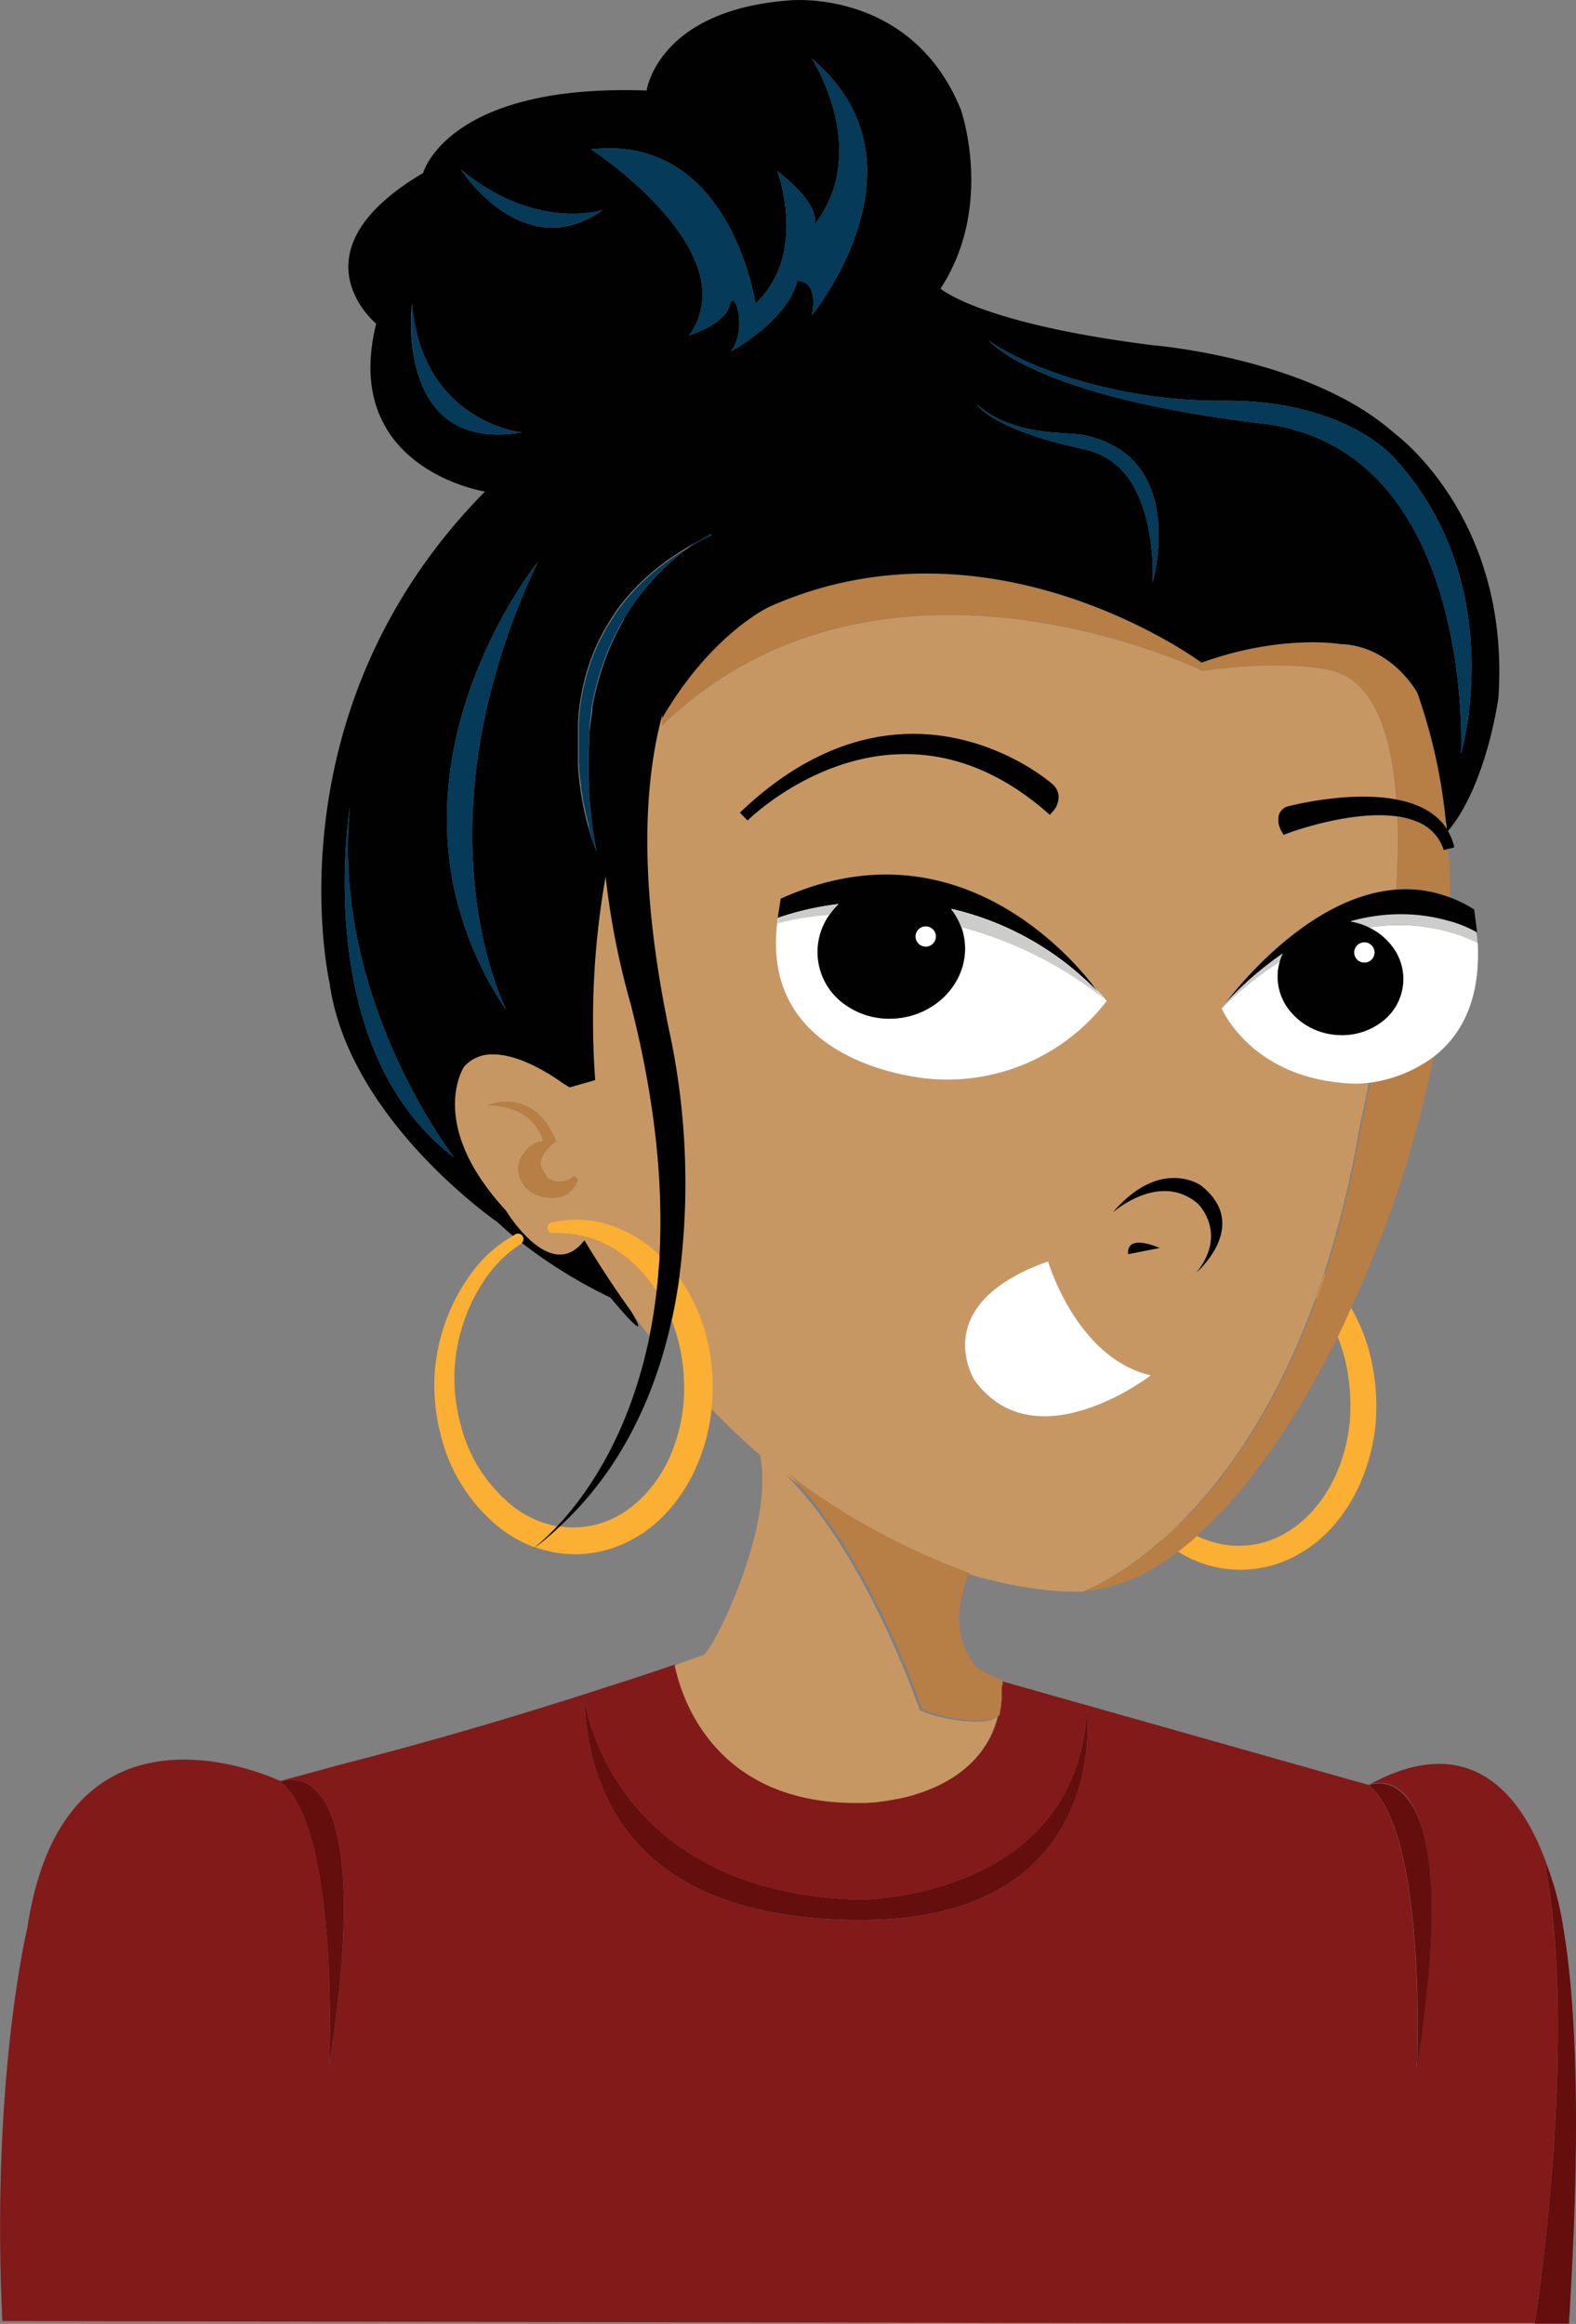 <svg id="Layer_1" data-name="Layer 1" xmlns="http://www.w3.org/2000/svg" viewBox="0 0 287.9 424.58"><rect x="0" y="0" width="287.9" height="424.58" fill="#808080" stroke="none"/><defs><style>.cls-1{fill:#821a1a;}.cls-2{fill:#640e0e;}.cls-3{fill:#fbaf33;}.cls-4{fill:#c79763;}.cls-5{fill:#b77e45;}.cls-6{fill:#fff;}.cls-7{fill:#010101;}.cls-8{fill:#cccccb;}.cls-9{fill:#053a59;}</style></defs><path id="shirt" class="cls-1" d="M284.1,355.82a.22.22,0,0,1,0-.08,135.2,135.2,0,0,0-1.89-15.47,10.35,10.35,0,0,1,.89,1.94c-4.78-14.7-14.6-26.19-32.95-16.17h.05c.82-.29,4.19-1.13,7,2.54h0c3.74,4.83,6.58,17.42,1.61,49.22,0,0,1.94-43-8.85-51.71l-2.42-.69-.43-.11L183,307.15v.28c.14,7.26-2.6,12.11-6.34,15.34a2.25,2.25,0,0,1-.24.21c-.13.1-.26.2-.38.31l0,0-.3.22-.31.24c-.21.16-.43.31-.65.46l-.67.44c-.56.36-1.14.69-1.72,1s-1.17.59-1.76.84h0q-.71.32-1.41.57l-.8.29c-.2.07-.39.14-.58.19l-.93.29c-.65.19-1.27.35-1.88.49l-.9.2-.17,0c-.47.1-.92.18-1.36.26l-.62.09-.76.11c-.73.1-1.38.16-1.92.2l-.83.06c-.66,0-1,0-1,0-30,.53-33.81-24.4-34.09-25.17h0s0,0,0,0-3.55,1.27-11.08,3.68l-1.34.43c-12.27,4-29.68,9.35-48.35,14.1l-.26.07q-5.25,1.44-11,3L51,325.3c-3.76-1.7-39.46-16.59-46,26.9,0,0-6.68,27.52-4.57,71.86l208.12.36h71.85C280.81,421.66,286.19,386.29,284.1,355.82ZM60.15,377.27s1.93-43-8.86-51.72C51.29,325.55,69.46,317.6,60.15,377.27Zm97.14-26.49c-46.55,0-50-29.12-50.57-40.56.29,2.09,5.56,35.47,50.13,36.87.5,0,39.7-.11,41.73-34.63C198.72,313.68,202.5,350.78,157.29,350.78Z"/><g id="shirt_shade" data-name="shirt shade"><path class="cls-2" d="M60.15,377.27s1.93-43-8.86-51.72C51.29,325.55,69.46,317.6,60.15,377.27Z"/><path class="cls-2" d="M157.29,350.78c-46.55,0-50-29.12-50.57-40.56.29,2.09,5.56,35.47,50.13,36.87.5,0,39.7-.11,41.73-34.63C198.72,313.68,202.5,350.78,157.29,350.78Z"/><path class="cls-2" d="M258.85,377.82s1.94-43-8.85-51.71l0,0,.14,0h0c.82-.29,4.19-1.13,7,2.54h0C261,333.43,263.82,346,258.85,377.82Z"/><path class="cls-2" d="M287,417.72a.57.57,0,0,1,0,.13c-.07,1.32-.15,2.66-.23,4,0,.68-.09,1.37-.13,2.07l0,.46s0,.1,0,.15l-6.25,0v0a1.06,1.06,0,0,0,0-.14c.43-2.75,5.81-38.12,3.72-68.59a.22.22,0,0,1,0-.08,135.2,135.2,0,0,0-1.89-15.47,10.35,10.35,0,0,1,.89,1.94,54,54,0,0,1,2.45,9.9c.19,1.09.38,2.27.55,3.55.05.31.09.63.13.95.13,1,.26,2.08.38,3.2C287.88,371.52,288.55,389.76,287,417.72Z"/></g><path id="earring" class="cls-3" d="M251.25,260.53a35.77,35.77,0,0,1-2.57,10,30.38,30.38,0,0,1-5.59,8.79,24.12,24.12,0,0,1-8.71,6,21.21,21.21,0,0,1-10.58,1.29,21.68,21.68,0,0,1-8.58-3.11h0c-.4-.25-.8-.51-1.19-.78-.6-.42-1.18-.86-1.74-1.34.5-.43,1-.89,1.51-1.36s1-.95,1.52-1.45c.34.25.69.5,1,.73a18.55,18.55,0,0,0,2.33,1.32h0a17.89,17.89,0,0,0,5.67,1.68,16.87,16.87,0,0,0,8.37-1.14c5.31-2.18,9.41-7,11.67-12.45a31.45,31.45,0,0,0,2.18-8.67,35.68,35.68,0,0,0-.31-9,30.71,30.71,0,0,0-1.86-6.8.09.09,0,0,0,0-.07,28.94,28.94,0,0,0-3.91-7c.28-.76.55-1.54.82-2.33s.48-1.43.72-2.16a28.8,28.8,0,0,1,4.82,6.22.25.25,0,0,1,0,.07c.29.49.55,1,.81,1.48a33,33,0,0,1,3.21,9.78A37.52,37.52,0,0,1,251.25,260.53Z"/><g id="skin"><path class="cls-4" d="M224.12,182.88l.29-.38c3-3.87,15.69-18.94,30.64-20,.27-4.52.37-9,.21-13.27-8.49-1.23-19.85,3-20,3.06l-.79.3-.43-.73a4,4,0,0,1-.47-2.79,2.52,2.52,0,0,1,1.28-1.54l.22-.08c.69-.19,11.37-2.95,20-1.3-.87-12.36-4.25-22.18-12.44-23.78-9.68-1.89-22.94.21-22.94.21s-58.72-28.63-98.79,10c0-.44,0-.87,0-1.3l-.21.36c-3.34,13.18-3.86,31.87,1.84,58.34a132.55,132.55,0,0,1,1.48,43.68,30.88,30.88,0,0,1,2.44,4.11,33.23,33.23,0,0,1,3.18,10,38.46,38.46,0,0,1,.28,9.59c3,3.11,6,5.94,8.94,8.5,2.7,13.16-8.5,35.38-10.3,36.5,0,0-1.91.69-5.32,1.87.28.77,4.11,25.7,34.09,25.17,0,0,.37,0,1,0l.83-.06c.54,0,1.19-.1,1.92-.2l.76-.11.62-.09c.44-.08.89-.16,1.36-.26l.17,0,.9-.2c.61-.14,1.23-.3,1.88-.49l.93-.29c.19-.05.38-.12.58-.19l.8-.29,1.41-.57h0c.59-.26,1.18-.54,1.76-.84s1.16-.63,1.72-1l.67-.44c.22-.15.44-.3.65-.46l.31-.24.31-.24h0l.54-.45.53-.48.35-.33a17.54,17.54,0,0,0,3.79-5.39c.1-.22.2-.45.29-.69s.17-.41.24-.62.13-.37.19-.56.15-.45.21-.68.11-.42.16-.63a.94.94,0,0,0,0-.16c-.89,2.1-10,1-14.2-1,0,0-9-26.53-23-41.5-.57-.61-1.14-1.2-1.73-1.78.72.62,12.21,10.28,31.3,17.66.68.23,1.35.44,2,.64,12.16,3.73,20.42,3.35,21.26,3.31h0c.45-.17,6.41-2.42,14.23-9.27.5-.43,1-.89,1.51-1.36s1-.95,1.52-1.45c8.21-8,17.81-21,25.18-41.36.28-.76.55-1.54.82-2.33s.48-1.43.72-2.16a188.88,188.88,0,0,0,6.62-27.34s.68-2.88,1.61-7.57A19.37,19.37,0,0,1,248,198c-18.4-.32-24.34-12.65-24.83-13.76l-.09.08.08-.1,0-.06c.27-.35.53-.69.81-1A1.79,1.79,0,0,1,224.12,182.88Zm-87.22-33.3-.34.33-1.39-1.44.05-.05c30-28.66,56.6-5.54,56.86-5.3a3.28,3.28,0,0,1,1.3,2.28,3.94,3.94,0,0,1-.93,2.72l-.66.75-.75-.65C164.65,125.45,140.16,146.55,136.9,149.58Zm33.2,47.54s-32.07-1.92-28-29.41h0l.56-3.56c30.61-13.87,51.49,8.83,56.74,15.46l0,0,.74.87c.69.75,1.37,1.53,2.05,2.33A36.68,36.68,0,0,1,170.1,197.12Zm34.28,57.79c-1,.53-2.14,1.06-3.33,1.55-7.05,2.92-16.63,4.45-23-4.25,0,0-8.9-13.84,13.41-21.75,0,0,3.07,10.42,10.58,16.65a21.59,21.59,0,0,0,2.7,1.92,18.32,18.32,0,0,0,5.54,2.24A43.74,43.74,0,0,1,204.38,254.91Zm1.73-25.79s-.86-3.81,5.74-1.14Zm16.69-2.8a11.89,11.89,0,0,1-.81,1.85,16.92,16.92,0,0,1-3.39,4.28c5.78-7.2.22-12.54.22-12.54-6.85-5.88-15.18,1.29-15.55,1.62,8.76-10.23,16.1-4.95,16.1-4.95C223.54,219.86,223.79,223.41,222.8,226.32Z"/><path class="cls-4" d="M115.2,183.41a142,142,0,0,1-4.58-23.33,150.42,150.42,0,0,0-1.91,37.22L104,198.63l-1.29-.81-.11-.08c-2.46-1.75-8-5.26-12.79-5.14a6.67,6.67,0,0,0-5.09,2.26s-7,10.44,7.66,26.27c0,0,8.17,13.6,14.33,5.44q4.22,7,8.55,13l0,0q1.66,2.31,3.33,4.49c.52-2.58,1-5.29,1.28-8.16a28.76,28.76,0,0,0-2.77-3.63A22.39,22.39,0,0,0,110,227a17.84,17.84,0,0,0-2.84-1,6,6,0,0,0-.61-.15l-.29-.07a21.7,21.7,0,0,0-5.12-.47h0a1,1,0,0,1-.25-2,19,19,0,0,1,3.54-.48h.24a19.87,19.87,0,0,1,6.61.92,23.72,23.72,0,0,1,9.06,5.43l.17.16C121.14,216.71,119.82,201.52,115.2,183.41ZM102,218.78H102a7.6,7.6,0,0,1-4.42-.67c-4.18-2.35-2.61-6.18-2.61-6.18a6.94,6.94,0,0,1,1.35-2,6.46,6.46,0,0,1,.65-.57,4.2,4.2,0,0,1,2.26-.87,8.52,8.52,0,0,0-5.3-5.68,12.39,12.39,0,0,0-2.66-.7,12.23,12.23,0,0,0-2.31-.14,8.36,8.36,0,0,1,1.87-.53,9.21,9.21,0,0,1,2.46-.11c2.73.22,6.13,1.76,8.31,7.21,0,0-3,1.87-2.83,4.39h0c.41.78.8,1.52,1.19,2.23a3.86,3.86,0,0,0,4.9-.35l.72.72A4.79,4.79,0,0,1,102,218.78Z"/></g><g id="skin_shade" data-name="skin shade"><path class="cls-5" d="M264.32,151.52c-2-3.08-5.4-4.68-9.23-5.41-.87-12.36-4.25-22.18-12.44-23.78-9.68-1.89-22.94.21-22.94.21s-58.72-28.63-98.79,10c0-.44,0-.87,0-1.3,9-15.45,19.53-20.31,19.53-20.31,40.74-18.2,79,10.19,79,10.19,14.5-5.25,25.3-3.4,25.3-3.4,9,.29,13.58,8,14.12,8.92a.08.08,0,0,1,0,0l0,.05.1.27s0,.09.05.13.11.33.17.5a100.31,100.31,0,0,1,4.85,22.24.13.13,0,0,1,0,.06C264.21,150.42,264.27,151,264.32,151.52Z"/><path class="cls-5" d="M264.88,163.92a22.3,22.3,0,0,0-9.83-1.46c.27-4.52.37-9,.21-13.27a14.28,14.28,0,0,1,4,1.15,8.12,8.12,0,0,1,4.45,5l.86-.23C264.79,157.87,264.89,160.81,264.88,163.92Z"/><path class="cls-5" d="M261.9,193.06a206.65,206.65,0,0,1-15.08,45.88l-.12.27s-.35.83-1,2.27c-.35.74-.78,1.65-1.3,2.7-4.12,8.37-13.47,25.47-25.72,36.44q-.85.76-1.74,1.5c-.57.47-1.15.94-1.73,1.38a44.49,44.49,0,0,1-4,2.74l-.85.5c-.79.44-1.58.86-2.38,1.24a29.24,29.24,0,0,1-4.89,1.83c-.42.12-.84.22-1.25.31a22.05,22.05,0,0,1-2.41.41l-.48.05c-.28,0-.57.06-.85.07h0c.45-.17,6.41-2.42,14.23-9.27.5-.43,1-.89,1.51-1.36s1-.95,1.52-1.45c8.21-8,17.81-21,25.18-41.36.28-.76.55-1.54.82-2.33s.48-1.43.72-2.16a188.88,188.88,0,0,0,6.62-27.34s.68-2.88,1.61-7.57A25.27,25.27,0,0,0,261.9,193.06Z"/><path class="cls-5" d="M183,308.1c0,.18,0,.39,0,.64s0,.34,0,.5a.06.06,0,0,1,0,0q0,.17,0,.36c0,.06,0,.12,0,.18a.06.06,0,0,1,0,0,.62.62,0,0,1,0,.13.28.28,0,0,1,0,.09.45.45,0,0,1,0,.11l0,.26c0,.19,0,.38-.07.57s0,.26,0,.39c-.08.51-.17,1.08-.29,1.7h0a1.09,1.09,0,0,1,0,.17c-.89,2.1-10,1-14.2-1,0,0-9-26.53-23-41.5-.57-.61-1.14-1.2-1.73-1.78.72.62,12.21,10.28,31.3,17.66.65.25,1.3.5,2,.74l.1,0a15.4,15.4,0,0,0-.68,1.65c0,.09-.06.18-.09.28-.82,2.45-1.83,6.87-.31,11.22a2.09,2.09,0,0,0,.08.23c.06.16.12.32.19.49a13.44,13.44,0,0,0,2,3.33s1.26.78,2.56,1.49c0,0,0,0,0,0a11.46,11.46,0,0,0,2.31,1s0,0,0,.15a.45.45,0,0,1,0,.12,1.84,1.84,0,0,1,0,.26,1.27,1.27,0,0,1,0,.2A.76.76,0,0,1,183,308.1Z"/><path class="cls-5" d="M105.54,215.51a4.79,4.79,0,0,1-3.53,3.27H102a7.6,7.6,0,0,1-4.42-.67c-4.18-2.35-2.61-6.18-2.61-6.18a6.94,6.94,0,0,1,1.35-2,6.46,6.46,0,0,1,.65-.57,4.2,4.2,0,0,1,2.26-.87,8.52,8.52,0,0,0-5.3-5.68,12.39,12.39,0,0,0-2.66-.7,12.23,12.23,0,0,0-2.31-.14,8.36,8.36,0,0,1,1.87-.53,9.21,9.21,0,0,1,2.46-.11c2.73.22,6.13,1.76,8.31,7.21,0,0-3,1.87-2.83,4.39h0c.41.78.8,1.52,1.19,2.23a3.86,3.86,0,0,0,4.9-.35Z"/></g><g id="rt_earring" data-name="rt earring"><path class="cls-3" d="M130,257.28a34.73,34.73,0,0,1-2.93,11,29.94,29.94,0,0,1-6,8.81,23.82,23.82,0,0,1-9.2,5.76,21.39,21.39,0,0,1-10.91.71,20.24,20.24,0,0,1-3.18-.89c.78-.58,1.53-1.18,2.26-1.8s1.52-1.31,2.24-2a16.54,16.54,0,0,0,8-.75c5.4-1.9,9.68-6.56,12.1-12a30.87,30.87,0,0,0,2.52-14.52c0-1.07-.16-2.14-.3-3.19a32.9,32.9,0,0,0-1.87-7.12c.31-1.4.58-2.8.83-4.19.21-1.21.41-2.41.57-3.61a30.88,30.88,0,0,1,2.44,4.11,33.23,33.23,0,0,1,3.18,10A38.46,38.46,0,0,1,130,257.28Z"/><path class="cls-3" d="M101.78,278.86c-.7.75-1.36,1.41-2,2-.79.75-1.49,1.36-2.08,1.85a24,24,0,0,1-6.57-3.7,31.29,31.29,0,0,1-10.8-17.6,36.88,36.88,0,0,1-.95-10.26,35.69,35.69,0,0,1,2.13-10,34.48,34.48,0,0,1,4.91-8.94,23.83,23.83,0,0,1,7.25-6.4l.48-.28a1,1,0,0,1,1.35.41,1,1,0,0,1-.19,1.19.64.64,0,0,1-.15.13l0,0a23,23,0,0,0-6.58,6.49,31.22,31.22,0,0,0-4.06,8.4A32.16,32.16,0,0,0,83,251.27a32.83,32.83,0,0,0,1.19,9.14,27.61,27.61,0,0,0,9.71,14.95A19,19,0,0,0,101.78,278.86Z"/><path class="cls-3" d="M120.46,229.35c0,1-.12,2.06-.2,3.06-.09,1.2-.21,2.37-.34,3.52a28.76,28.76,0,0,0-2.77-3.63A22.39,22.39,0,0,0,110,227a17.84,17.84,0,0,0-2.84-1,6,6,0,0,0-.61-.15l-.29-.07a21.7,21.7,0,0,0-5.12-.47h0a1,1,0,0,1-.25-2,19,19,0,0,1,3.54-.48h.24a19.87,19.87,0,0,1,6.61.92,23.72,23.72,0,0,1,9.06,5.43Z"/></g><path id="mouth" class="cls-6" d="M210.25,251.27a43.74,43.74,0,0,1-5.87,3.64c-1,.53-2.14,1.06-3.33,1.55-7.05,2.92-16.63,4.45-23-4.25,0,0-8.9-13.84,13.41-21.75,0,0,3.07,10.42,10.58,16.65a21.59,21.59,0,0,0,2.7,1.92A18.32,18.32,0,0,0,210.25,251.27Z"/><g id="nose"><path class="cls-7" d="M211.85,228l-5.74,1.14S205.25,225.31,211.85,228Z"/><path class="cls-7" d="M222.8,226.32a11.89,11.89,0,0,1-.81,1.85,16.92,16.92,0,0,1-3.39,4.28c5.78-7.2.22-12.54.22-12.54-6.85-5.88-15.18,1.29-15.55,1.62,8.76-10.23,16.1-4.95,16.1-4.95C223.54,219.86,223.79,223.41,222.8,226.32Z"/></g><g id="eyes"><g id="eye_black" data-name="eye black"><path class="cls-7" d="M175.62,169.36a11.8,11.8,0,0,0-1.85-3.3,54.09,54.09,0,0,1,26.89,15.29s-.32-.48-1-1.3l-.3-.39,0,0c-5.25-6.63-26.13-29.33-56.74-15.46l-.56,3.56h0l.15-.06a54.05,54.05,0,0,1,10.92-2.48,13.51,13.51,0,0,0-1.69,2,11.73,11.73,0,0,0,2.64,16.21,13.89,13.89,0,0,0,8.38,2.75,15.09,15.09,0,0,0,2-.14c7.38-1,12.64-7.41,11.72-14.22A11.08,11.08,0,0,0,175.62,169.36ZM169,172.94a1.84,1.84,0,1,1,2-1.74A1.85,1.85,0,0,1,169,172.94Z"/><path class="cls-7" d="M269.3,166.16A24.77,24.77,0,0,0,265,164l-.07,0a22.3,22.3,0,0,0-9.83-1.46c-15,1.1-27.61,16.17-30.64,20l-.29.38-.22.28-.16.22c.24-.24.46-.48.69-.72a61.61,61.61,0,0,1,9.88-8.46,9.13,9.13,0,0,0-.59,1.53,10.24,10.24,0,0,0-.3,1.38,9.91,9.91,0,0,0,2,7.39,12.06,12.06,0,0,0,8,4.54,14,14,0,0,0,1.69.11,12,12,0,0,0,7.13-2.32,9.79,9.79,0,0,0,2-14l-.08-.1a11.57,11.57,0,0,0-4.08-3.28,12.34,12.34,0,0,0-3.39-1.09,34.49,34.49,0,0,1,8-1.26,31.76,31.76,0,0,1,10.09,1.24l.07,0a23.37,23.37,0,0,1,4.87,2l.07,0Zm-19.94,6a1.85,1.85,0,1,1-2,1.74A1.85,1.85,0,0,1,249.36,172.18Z"/></g><g id="eye_white" data-name="eye white"><path id="eye_white-2" data-name="eye white" class="cls-6" d="M202.19,182.86a36.68,36.68,0,0,1-32.09,14.26s-32.07-1.92-28-29.41l.15-.06a54.05,54.05,0,0,1,10.92-2.48,13.51,13.51,0,0,0-1.69,2,11.73,11.73,0,0,0,2.64,16.21,13.89,13.89,0,0,0,8.38,2.75,15.09,15.09,0,0,0,2-.14c7.38-1,12.64-7.41,11.72-14.22a11.08,11.08,0,0,0-.6-2.43,11.8,11.8,0,0,0-1.85-3.3,54.09,54.09,0,0,1,26.89,15.29s-.32-.48-1-1.3c.16.16.3.32.44.48C200.83,181.28,201.51,182.06,202.19,182.86Z"/><path id="eye_white-3" data-name="eye white" class="cls-6" d="M262,193l-.08.06a25.27,25.27,0,0,1-11.67,4.75A19.37,19.37,0,0,1,248,198c-18.4-.32-24.34-12.65-24.83-13.76a61.86,61.86,0,0,1,10.59-8.53,10.24,10.24,0,0,0-.3,1.38,9.91,9.91,0,0,0,2,7.39,12.06,12.06,0,0,0,8,4.54,14,14,0,0,0,1.69.11,12,12,0,0,0,7.13-2.32,9.79,9.79,0,0,0,2-14l-.08-.1a11.57,11.57,0,0,0-4.08-3.28,36,36,0,0,1,4.46-.4,33.93,33.93,0,0,1,10.18,1.26l.07,0a25.13,25.13,0,0,1,5.12,2C270.51,183.1,266.63,189.37,262,193Z"/></g><g id="eye_sparkle" data-name="eye sparkle"><path id="eye_sparkle-2" data-name="eye sparkle" class="cls-6" d="M170.93,171.2a1.84,1.84,0,1,1-1.73-1.94A1.85,1.85,0,0,1,170.93,171.2Z"/><path id="eye_sparkle-3" data-name="eye sparkle" class="cls-6" d="M251.09,174.13a1.84,1.84,0,1,1-1.73-1.95A1.85,1.85,0,0,1,251.09,174.13Z"/></g><g id="eye_shade" data-name="eye shade"><g id="eye_shade-2" data-name="eye shade"><path class="cls-8" d="M153.16,165.17a13.51,13.51,0,0,0-1.69,2,51.46,51.46,0,0,0-9.4,1.53l.17-1.07A54.05,54.05,0,0,1,153.16,165.17Z"/><path class="cls-8" d="M201.59,182.4a72.09,72.09,0,0,0-26-13,11.8,11.8,0,0,0-1.85-3.3,54.09,54.09,0,0,1,26.89,15.29s-.32-.48-1-1.3l-.3-.39.74.87C201.09,181.69,201.59,182.4,201.59,182.4Z"/></g><g id="eye_shade-3" data-name="eye shade"><path class="cls-8" d="M234.31,174.2a9.13,9.13,0,0,0-.59,1.53,61.86,61.86,0,0,0-10.59,8.53l-.09.08.08-.1c.17-.22.62-.78,1.31-1.58A61.61,61.61,0,0,1,234.31,174.2Z"/><path class="cls-8" d="M269.91,172.3a25.13,25.13,0,0,0-5.12-2l-.07,0A33.93,33.93,0,0,0,254.54,169a36,36,0,0,0-4.46.4,12.34,12.34,0,0,0-3.39-1.09,34.49,34.49,0,0,1,8-1.26,31.76,31.76,0,0,1,10.09,1.24l.07,0a23.37,23.37,0,0,1,4.87,2v.06C269.82,171,269.87,171.68,269.91,172.3Z"/></g></g></g><g id="eyebrows"><path class="cls-7" d="M192.45,148.12l-.66.75-.75-.65c-26.39-22.77-50.88-1.67-54.14,1.36l-.34.33-1.39-1.44.05-.05c30-28.66,56.6-5.54,56.86-5.3a3.28,3.28,0,0,1,1.3,2.28A3.94,3.94,0,0,1,192.45,148.12Z"/><path class="cls-7" d="M265.67,154.81l-1,.26-.07,0-.86.23a8.12,8.12,0,0,0-4.45-5,14.28,14.28,0,0,0-4-1.15c-8.49-1.23-19.85,3-20,3.06l-.79.3-.43-.73a4,4,0,0,1-.47-2.79,2.52,2.52,0,0,1,1.28-1.54l.22-.08c.69-.19,11.37-2.95,20-1.3,3.83.73,7.25,2.33,9.23,5.41l.08.13,0,.06.12.21a10.67,10.67,0,0,1,1,2.36Z"/></g><path id="hair" class="cls-7" d="M254.64,79.09c-15.44-13.72-43.94-16-43.94-16-31.84-4-38.89-10.36-38.89-10.36,9.93-15.19,3.68-32.8,3.68-32.8C166.4-2.2,144.25.07,144.25.07c-24.14,1.79-26.12,16.47-26.12,16.47-36.41-1.3-40.84,15.07-40.84,15.07-24.48,14.47-8.57,27.53-8.57,27.53C62.16,85.67,88.59,89.81,88.59,89.81,48.84,130.13,60.2,179.54,60.2,179.54c3.4,25,30.67,43.74,30.67,43.74.92.86,1.86,1.69,2.82,2.48l.48-.28a1,1,0,0,1,1.35.41,1,1,0,0,1-.19,1.19,90.69,90.69,0,0,0,16.2,10s8.11,9.86,3.78,2.53l0,0q-4.32-6-8.55-13c-6.16,8.16-14.33-5.44-14.33-5.44-14.62-15.83-7.66-26.27-7.66-26.27a6.67,6.67,0,0,1,5.09-2.26c4.76-.12,10.33,3.39,12.79,5.14l.11.08,1.29.81,4.68-1.33a150.42,150.42,0,0,1,1.91-37.22,142,142,0,0,0,4.58,23.33c4.62,18.11,5.94,33.3,5.26,45.94,0,1-.12,2.06-.2,3.06-.09,1.2-.21,2.37-.34,3.52-.33,2.87-.76,5.58-1.28,8.16C115,262,107.29,273,101.78,278.86c-.7.75-1.36,1.41-2,2-.79.75-1.49,1.36-2.08,1.85l-.44.36c.16-.11.31-.23.46-.35.78-.58,1.53-1.18,2.26-1.8s1.52-1.31,2.24-2c9.75-9,15.57-20.25,18.92-31.65.58-2,1.08-3.94,1.52-5.91.31-1.4.58-2.8.83-4.19.21-1.21.41-2.41.57-3.61a132.55,132.55,0,0,0-1.48-43.68c-5.7-26.47-5.18-45.16-1.84-58.34q.1-.47.24-.93c0,.18,0,.38,0,.57,9-15.45,19.53-20.31,19.53-20.31,40.74-18.2,79,10.19,79,10.19,14.5-5.25,25.3-3.4,25.3-3.4,9,.29,13.58,8,14.12,8.92a.08.08,0,0,1,0,0l0,.05.1.27s0,.09.05.13.11.33.17.5a100.31,100.31,0,0,1,4.85,22.24.13.13,0,0,1,0,.06c.08.48.14.89.19,1.22l0,.2c0,.16.05.3.07.41l.12.21c7.09-8.37,9.24-24.35,9.24-24.35C276,94.35,254.64,79.09,254.64,79.09ZM75.26,55.49C77.11,77.11,95.3,79,95.3,79,71.84,82.91,75.26,55.49,75.26,55.49ZM63.94,147.37c-3.55,35.11,19,64.07,19,64.07C57.3,192,63.5,150.13,63.94,147.37ZM92.5,184.56a63.08,63.08,0,0,1-9.7-23C76.55,130,97.65,103.42,98.23,102.7A126.8,126.8,0,0,0,89,129a0,0,0,0,0,0,0C81.4,162.07,92,183.58,92.5,184.56ZM84.23,31c13.36,11.05,25.22,7.57,25.82,7.39C95.55,48.62,84.23,31,84.23,31Zm45.23,66.77c-.39.21-.86.47-1.4.81-.22.13-.45.27-.69.43-.59.38-1.25.83-2,1.35l-.43.33-.22.16-.33.26-.34.27-.45.37c-.2.16-.4.33-.61.52-.42.35-.85.74-1.29,1.15l-.48.46-.25.24-.53.53c-.24.23-.47.48-.7.73s-.34.35-.5.54-.52.57-.77.87-.33.38-.49.58-.33.39-.49.6l-.3.38c-.15.18-.29.37-.43.56l-.26.34-.23.31-.12.17a.76.76,0,0,1-.08.11c-.1.13-.19.27-.29.41a3.62,3.62,0,0,0-.22.32c-.16.22-.31.45-.46.69l-.27.41c-.17.26-.34.53-.5.8l-.19.32a1.06,1.06,0,0,0-.12.2l0,.06,0,0a.6.6,0,0,0-.09.15.43.43,0,0,0,0,.07l0,0c0,.07-.09.15-.14.23s-.19.34-.28.51l-.41.76a48.8,48.8,0,0,0-2.3,5.07q-.24.61-.45,1.23c-.15.41-.29.82-.42,1.24-.28.86-.53,1.71-.76,2.58-.11.39-.21.78-.3,1.18-.15.58-.28,1.17-.4,1.76s-.2,1-.28,1.47a1.16,1.16,0,0,0,0,.18.43.43,0,0,0,0,.11s0,.05,0,.08a.15.15,0,0,0,0,.07.77.77,0,0,0,0,.15l-.18,1.17c-.12.85-.22,1.71-.31,2.56,0,.15,0,.3,0,.46l0,.31a.76.76,0,0,0,0,.15c0,.31-.05.62-.07.94,0,.54-.07,1.07-.09,1.61s0,.85,0,1.28h0s0,0,0,0v.08c0,1.07,0,2.17,0,3.3v0q0,.73.06,1.5c0,.3,0,.6,0,.9,0,.11,0,.22,0,.34a1,1,0,0,0,0,.17c0,.32,0,.65.07,1,0,.66.11,1.32.18,2v0s0,0,0,0c0,.32.07.64.11,1s.07.63.11,1q0,.09,0,.21l0,.23c.08.61.17,1.24.27,1.87.08.46.15.94.24,1.41l.06.34c0,.25.08.49.13.74a.59.59,0,0,1,0,.13c0,.21.08.41.13.62s0,.26.08.4v0c0,.24.09.48.14.73a.05.05,0,0,1,0,0l0-.06a.14.14,0,0,0,0-.06l-.08-.22,0-.06a1.21,1.21,0,0,0,0-.14l-.13-.35a1.59,1.59,0,0,0-.07-.2c0-.07,0-.15-.08-.22-.1-.25-.19-.5-.28-.75-.17-.46-.32-.91-.47-1.37-.08-.23-.14-.45-.21-.67l-.21-.68s0,0,0-.05q-.33-1.12-.6-2.28c-.09-.34-.17-.69-.24-1s-.17-.78-.24-1.17-.15-.79-.22-1.19-.13-.79-.19-1.19c-.12-.79-.22-1.59-.31-2.39s-.15-1.6-.2-2.4a.49.49,0,0,1,0-.12c0-.15,0-.31,0-.47s0-.4,0-.6,0-.32,0-.48l0-.54a2.44,2.44,0,0,0,0-.27v-.09c0-.11,0-.22,0-.33v-.16c0-.23,0-.47,0-.71V136c0-.18,0-.38,0-.57s0-.44,0-.67,0-.65,0-1l0-.67c0-.29,0-.58,0-.88s0-.66.08-1c0-.19,0-.38,0-.57q.08-.76.18-1.53c0-.3.08-.61.13-.93,0-.16.06-.32.08-.48s.09-.52.14-.79l.15-.79c0-.17.07-.35.11-.53.07-.33.15-.66.23-1s.16-.67.26-1l.12-.45c0-.18.1-.36.16-.55s.2-.66.31-1,.14-.43.22-.65c0,0,0,0,0,0,.13-.37.27-.74.41-1.11.21-.57.45-1.13.7-1.7.11-.26.23-.52.35-.78s.33-.7.51-1,.39-.76.6-1.14.38-.68.58-1c.11-.18.21-.36.33-.54s.22-.37.35-.55c.21-.34.43-.68.67-1l0-.07c.25-.36.5-.72.78-1.08l.22-.3c.12-.15.23-.31.36-.46s.15-.19.23-.29h0c.1-.13.21-.27.33-.4a4.47,4.47,0,0,1,.29-.35h0c.15-.19.32-.38.49-.57l.3-.34c.16-.18.32-.36.5-.54s.55-.58.85-.87l.42-.41a.87.87,0,0,1,.16-.17l.53-.49c.23-.22.46-.42.69-.63l.64-.55c.21-.19.43-.37.66-.55l.22-.18q.23-.2.45-.36c.36-.28.72-.56,1.1-.83.2-.16.4-.3.61-.44a45.28,45.28,0,0,1,4.43-2.79l.86-.47c.73-.4,1.49-.78,2.28-1.16l.05,0,.18-.08a1.24,1.24,0,0,1,.2-.1ZM148.3,57.6c1.31-6.59-2.64-6.33-2.64-6.33-1.85,7.39-12.13,12.92-12.13,12.92,3.17-4.22.53-11.86-.26-8.44a3.19,3.19,0,0,1-.29.78c-1.49,3-7.09,4.76-7.09,4.76C136.7,46,108,27.28,108,27.28,133.53,24.38,138,55.49,138,55.49c9.59-9.07,4.15-23.75,4-24.25,8.22,6.53,6.89,9.51,6.62,10,10.74-13.43-.3-30.52-.3-30.52C171,29.92,148.3,57.6,148.3,57.6Zm62.24,48.84s.6-8.74-2.58-15.82c-.17-.37-.34-.73-.53-1.08a13.45,13.45,0,0,0-9.27-7.45c-16.8-3.58-19.6-8-19.76-8.23,7.06,6.09,16.31,4.86,20,5.72,7.23,1.65,10.68,6,12.2,10.78.09.29.18.58.25.86C212.86,98.56,210.54,106.44,210.54,106.44ZM266.9,137.7s2.64-55.7-36.33-60.33c-40.58-4.8-49.45-14.56-49.95-15.16,7.72,5.49,24.87,11.15,42.69,11C246,73,254.79,83.76,254.79,83.76,275.93,106.88,266.9,137.7,266.9,137.7Z"/><g id="hair_highlights" data-name="hair highlights"><path class="cls-9" d="M266.9,137.7s2.64-55.7-36.33-60.33c-40.58-4.8-49.45-14.56-49.95-15.16,7.72,5.49,24.87,11.15,42.69,11C246,73,254.79,83.76,254.79,83.76,275.93,106.88,266.9,137.7,266.9,137.7Z"/><path class="cls-9" d="M92.5,184.56a63.08,63.08,0,0,1-9.7-23C76.55,130,97.65,103.42,98.23,102.7A126.8,126.8,0,0,0,89,129a0,0,0,0,0,0,0C81.4,162.07,92,183.58,92.5,184.56Z"/><path class="cls-9" d="M210.54,106.44s.6-8.74-2.58-15.82c-.17-.37-.34-.73-.53-1.08a13.45,13.45,0,0,0-9.27-7.45c-16.8-3.58-19.6-8-19.76-8.23,7.06,6.09,16.31,4.86,20,5.72,7.23,1.65,10.68,6,12.2,10.78.09.29.18.58.25.86C212.86,98.56,210.54,106.44,210.54,106.44Z"/><path class="cls-9" d="M129.88,97.51l-.42.23c-.39.21-.86.47-1.4.81-.22.13-.45.27-.69.43-.59.38-1.25.83-2,1.35l-.43.32-.22.17-.33.26-.34.27-.45.37c-.2.16-.4.33-.61.52-.42.35-.85.74-1.29,1.15l-.48.46-.25.24-.53.53c-.24.23-.47.48-.7.73s-.34.35-.5.54-.52.57-.77.87-.33.38-.49.58-.33.39-.49.6l-.3.38c-.15.18-.29.37-.43.56l-.48.65c-.24.34-.49.67-.72,1s-.31.45-.46.69l-.27.41c-.4.61-.78,1.25-1.16,1.91-.18.31-.35.62-.52.94-.06.11-.12.22-.17.33s-.28.5-.4.75-.38.75-.56,1.14-.27.58-.4.87l-.39.89c-.35.82-.69,1.68-1,2.57l-.12.34-.15.44-.15.46c-.13.38-.25.77-.36,1.16s-.23.78-.34,1.18l-.21.8c-.11.43-.22.87-.32,1.32-.06.25-.12.5-.17.75s-.1.48-.14.72-.14.69-.2,1a2.5,2.5,0,0,0-.06.38s0,.05,0,.08a.15.15,0,0,0,0,.07.77.77,0,0,0,0,.15l-.06.32c0,.12,0,.23,0,.35s-.05.33-.07.5-.1.64-.14,1l0,.22-.06.55,0,.26c0,.18,0,.37,0,.56s0,.3,0,.46l0,.31a.76.76,0,0,0,0,.15c0,.31-.05.62-.07.94,0,.54-.07,1.07-.09,1.61s0,.85,0,1.28h0v.08c0,1.07,0,2.17,0,3.3v0q0,.73.06,1.5c0,.3,0,.6,0,.9,0,.11,0,.22,0,.34a1,1,0,0,0,0,.17c0,.32,0,.65.07,1,0,.66.11,1.32.18,2v0s0,0,0,0c0,.32.07.64.11,1s.07.63.11,1q0,.09,0,.21l0,.23c.08.61.17,1.24.27,1.87.08.46.15.94.24,1.41l.06.34c0,.25.08.49.13.74a.59.59,0,0,1,0,.13c0,.21.08.41.13.62s0,.26.08.4v0c0,.24.09.48.14.73a.05.05,0,0,1,0,0l0-.06v0l0,0-.08-.22,0-.06a1.21,1.21,0,0,0,0-.14l-.13-.35c0-.13-.1-.27-.15-.42s-.1-.28-.15-.43-.1-.31-.16-.47a.43.43,0,0,1,0-.05l-.09-.25c-.11-.35-.23-.73-.35-1.14,0-.05,0-.09,0-.14l-.09-.3-.31-1.08c0-.06,0-.12,0-.18s0-.2-.07-.3l0-.1c-.37-1.43-.74-3.07-1.07-4.88,0-.14,0-.29-.07-.43,0-.29-.1-.59-.14-.88s0-.3-.07-.45,0-.17,0-.26c0-.36-.1-.74-.15-1.12-.07-.61-.14-1.22-.2-1.85a.57.57,0,0,1,0-.13,0,0,0,0,0,0,0h0v-.07s0-.05,0-.08l-.09-1.16c0-.12,0-.25,0-.38a1.64,1.64,0,0,1,0-.22c0-.16,0-.32,0-.48l0-.54a2.44,2.44,0,0,0,0-.27v-.09c0-.11,0-.22,0-.33v-.16c0-.23,0-.47,0-.71s0-.43,0-.65,0-.44,0-.67,0-.65,0-1l0-.67c0-.29,0-.58,0-.88s0-.66.08-1c0-.19,0-.38,0-.57q.08-.76.18-1.53c0-.3.08-.61.13-.93,0-.16.06-.32.08-.48s.09-.52.14-.79l.15-.79c0-.17.07-.35.11-.53.07-.33.15-.66.23-1s.17-.67.26-1l.12-.45c0-.18.1-.36.16-.55s.2-.66.31-1,.14-.43.22-.65c0,0,0,0,0,0,.13-.37.27-.74.41-1.11.21-.57.45-1.13.7-1.7.11-.26.23-.52.35-.78s.33-.7.51-1,.39-.76.6-1.14.38-.68.58-1c.11-.18.21-.36.33-.54s.23-.37.35-.55c.22-.34.44-.68.67-1l0-.07q.38-.54.78-1.08l.22-.3c.12-.15.23-.31.36-.46s.15-.19.23-.29h0c.1-.13.21-.27.33-.4a4.47,4.47,0,0,1,.29-.35h0c.15-.19.32-.38.49-.57l.3-.34c.16-.18.32-.36.5-.54l.85-.87c.19-.2.38-.39.58-.58l.53-.49c.23-.22.46-.42.69-.63l.64-.55c.21-.19.43-.37.66-.55l.22-.18q.23-.2.45-.36c.36-.28.72-.56,1.1-.83.2-.15.4-.3.61-.44a45.28,45.28,0,0,1,4.43-2.79l.86-.47c.73-.4,1.49-.78,2.28-1.16l.05,0,.18-.08A1.24,1.24,0,0,1,129.88,97.51Z"/><path class="cls-9" d="M148.3,57.6c1.31-6.59-2.64-6.33-2.64-6.33-1.85,7.39-12.13,12.92-12.13,12.92,3.17-4.22.53-11.86-.26-8.44a3.19,3.19,0,0,1-.29.78c-1.49,3-7.09,4.76-7.09,4.76C136.7,46,108,27.28,108,27.28,133.53,24.38,138,55.49,138,55.49c9.59-9.07,4.15-23.75,4-24.25,8.22,6.53,6.89,9.51,6.62,10,10.74-13.43-.3-30.52-.3-30.52C171,29.92,148.3,57.6,148.3,57.6Z"/><path class="cls-9" d="M95.3,79c-23.46,4-20-23.47-20-23.47C77.11,77.11,95.3,79,95.3,79Z"/><path class="cls-9" d="M110.05,38.36C95.55,48.62,84.23,31,84.23,31,97.59,42,109.45,38.54,110.05,38.36Z"/><path class="cls-9" d="M82.94,211.44C57.3,192,63.5,150.13,63.94,147.37,60.39,182.48,82.94,211.44,82.94,211.44Z"/></g></svg>